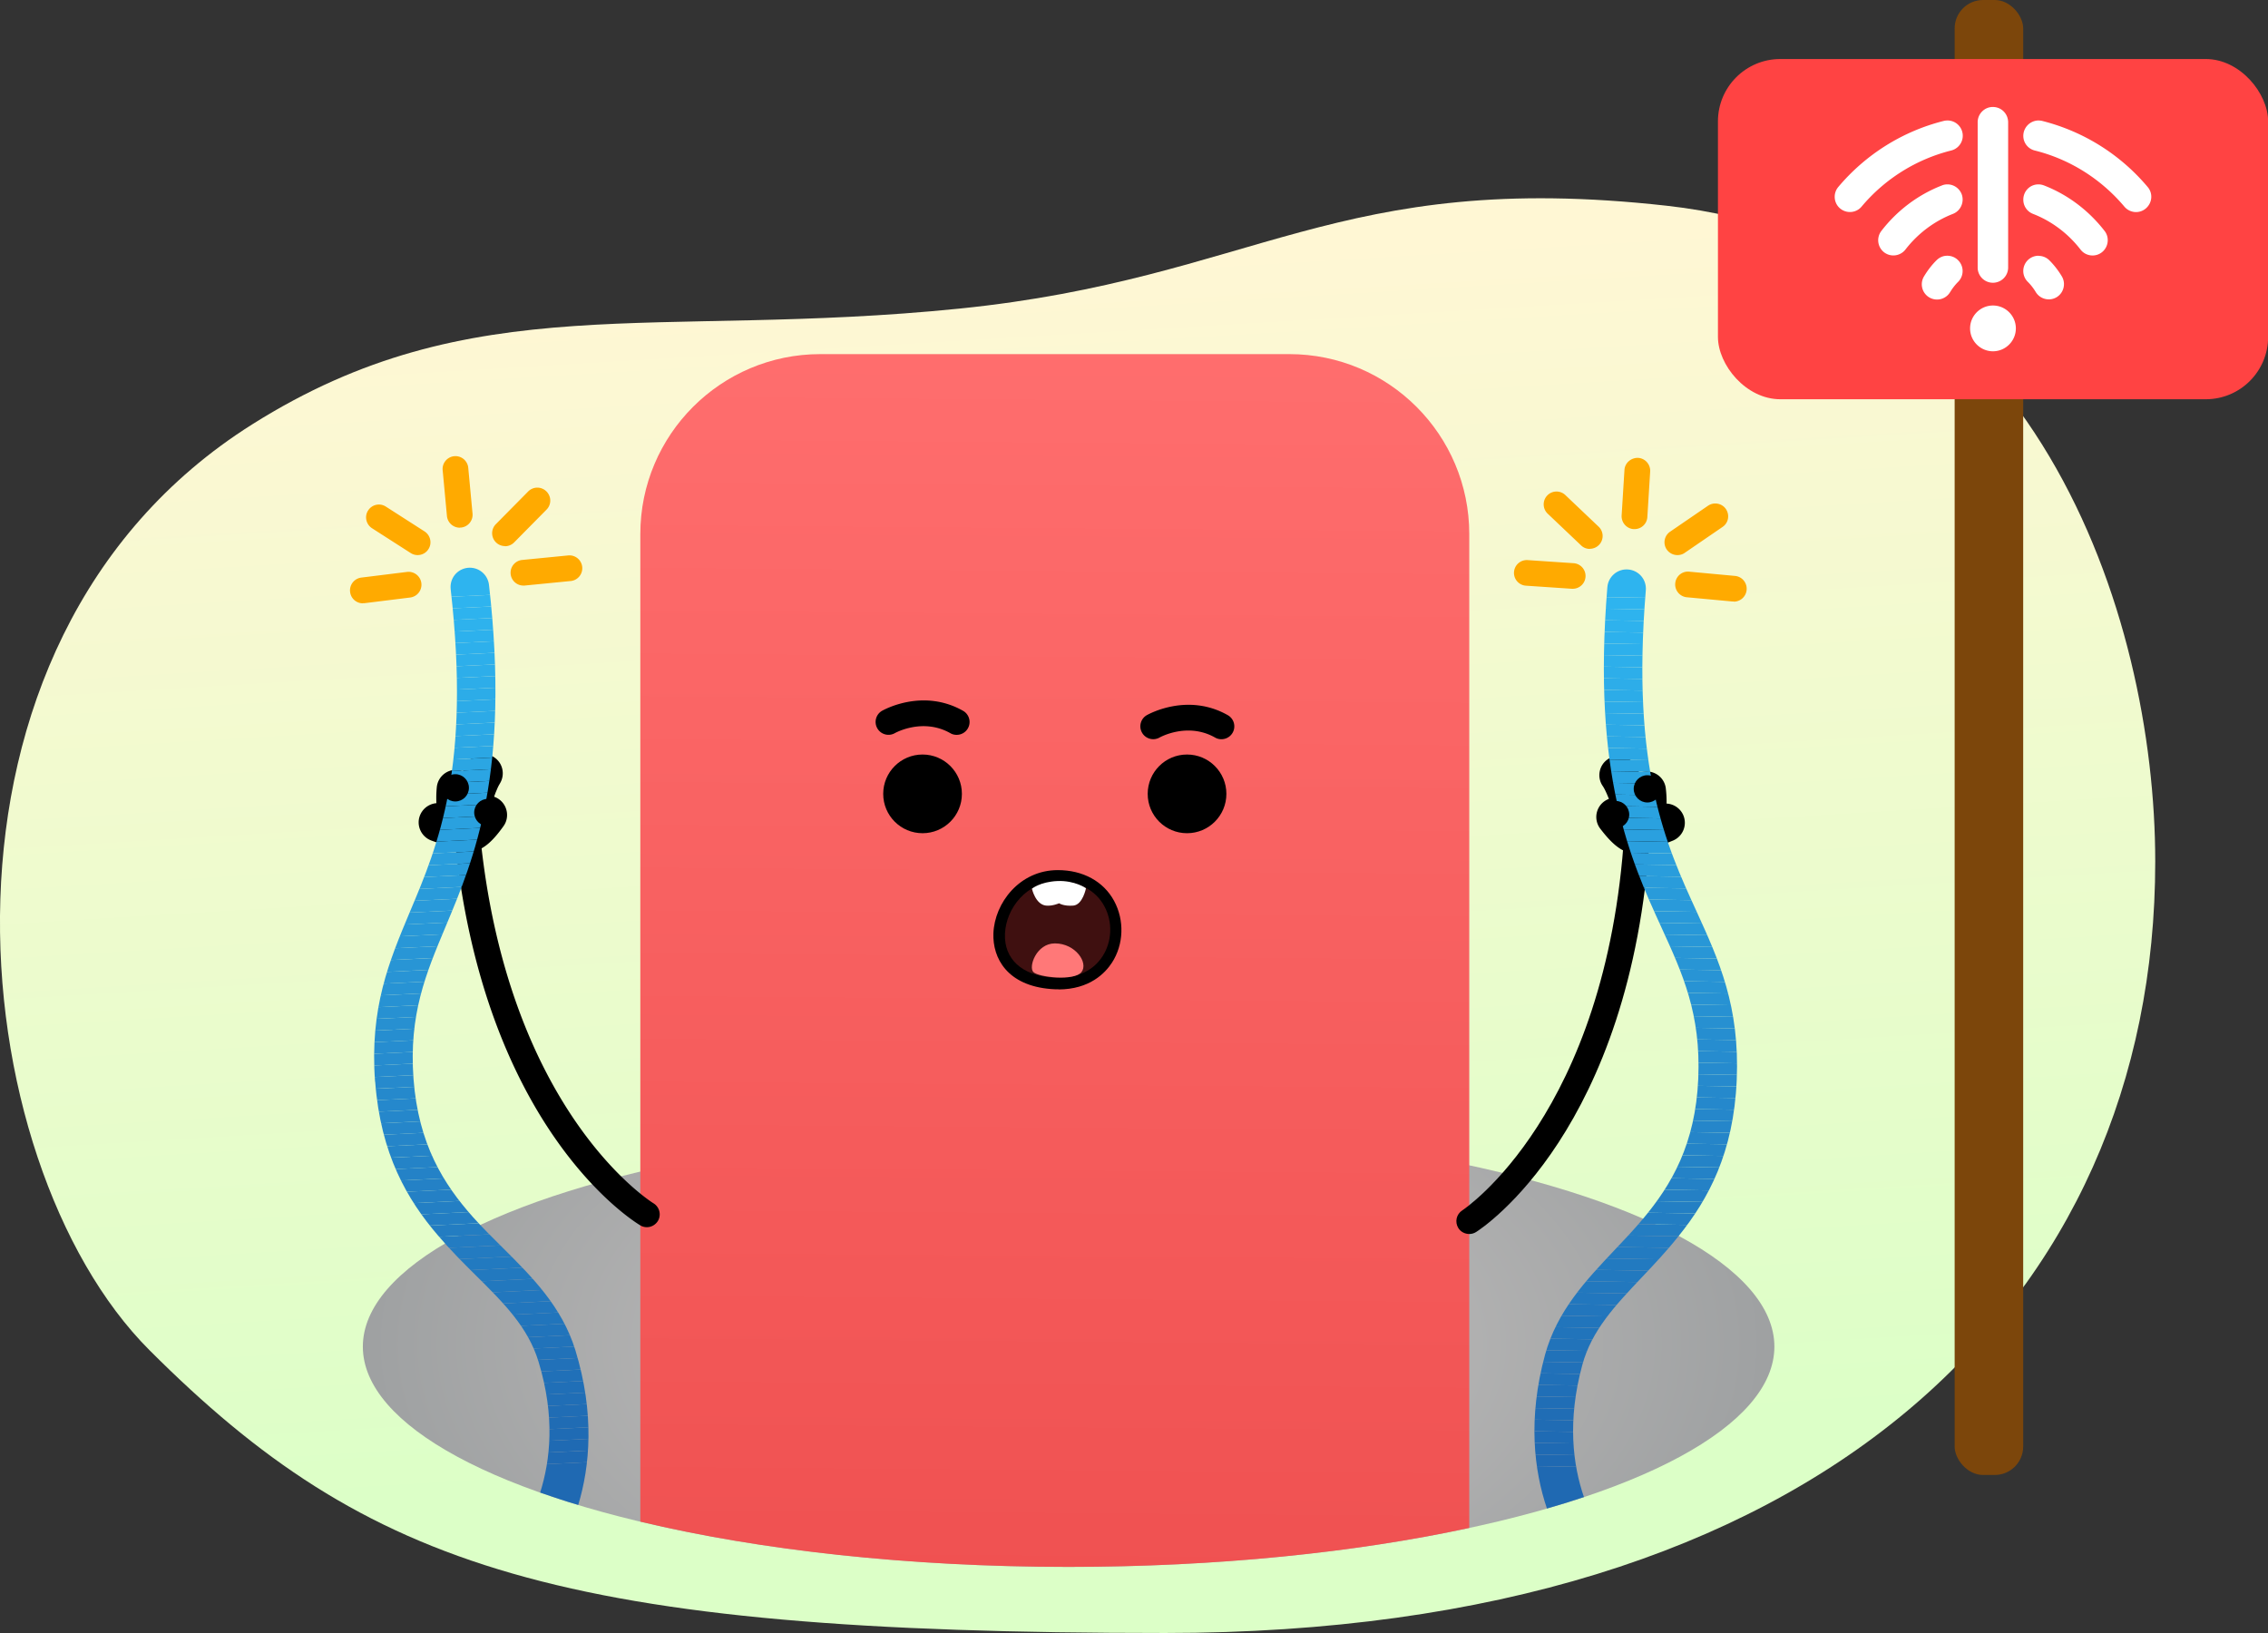<svg id="Layer_2" xmlns="http://www.w3.org/2000/svg" viewBox="0 0 176.39 127"><rect x="0" y="0" width="176.39" height="127" fill="#333333" stroke="none"/><defs><linearGradient id="linear-gradient" x1="86.46" y1="113.47" x2="80.86" y2="20.28" gradientUnits="userSpaceOnUse"><stop offset="0" stop-color="#dcffc7"/><stop offset="1" stop-color="#fff7d4"/></linearGradient><linearGradient id="linear-gradient-2" x1="82.46" y1="26.1" x2="81.68" y2="125.98" gradientUnits="userSpaceOnUse"><stop offset="0" stop-color="#ff6e6e"/><stop offset="1" stop-color="#ef5050"/></linearGradient><clipPath id="clippath"><path class="cls-14" d="M135.07 84.01c-.24 5.63-2.2 9.24-4.51 12.11-.92 1.16-1.9 2.2-2.84 3.19-2.11 2.23-3.93 4.15-4.66 6.85-1.18 4.33-.73 7.79.13 10.27-.93.31-1.89.61-2.88.89-1-2.95-1.5-6.98-.15-11.95.94-3.43 3.2-5.81 5.38-8.12.76-.8 1.53-1.61 2.25-2.47 2.21-2.64 4.07-5.8 4.29-10.9.21-5.03-1.21-8.14-2.86-11.74-2.41-5.27-5.41-11.82-4.21-26.48.07-.82.79-1.44 1.62-1.37.83.07 1.44.79 1.37 1.62-1.14 13.88 1.56 19.77 3.95 24.98 1.73 3.79 3.37 7.36 3.12 13.12Z"/></clipPath><clipPath id="clippath-1"><path class="cls-14" d="M29.18 84.13c.42 5.62 2.49 9.17 4.89 11.96.96 1.13 1.97 2.14 2.94 3.1 2.18 2.16 4.06 4.03 4.87 6.7 1.31 4.29.92 7.68.13 10.19.98.33 1.85.64 2.96.96.91-2.98 1.29-7.11-.22-12.03-1.05-3.4-3.38-5.71-5.63-7.95-.78-.78-1.58-1.56-2.33-2.4-2.29-2.57-4.25-5.67-4.63-10.76-.37-5.02.96-8.17 2.49-11.82 2.24-5.34 5.04-11.98 3.38-26.6-.1-.82-.83-1.41-1.66-1.32-.83.1-1.41.83-1.32 1.66 1.57 13.84-.94 19.81-3.17 25.09-1.61 3.84-3.14 7.46-2.71 13.21Z"/></clipPath><radialGradient id="radial-gradient" cx="83.11" cy="104.73" fx="83.11" fy="104.73" r="63.01" gradientTransform="matrix(1 0 0 .55 0 46.91)" gradientUnits="userSpaceOnUse"><stop offset=".2" stop-color="#b7b7b7"/><stop offset=".48" stop-color="#b1b1b1"/><stop offset=".84" stop-color="#a0a2a3"/><stop offset="1" stop-color="#97999b"/></radialGradient><style>.cls-1{fill:#1f6bb4}.cls-1,.cls-10,.cls-11,.cls-12,.cls-13,.cls-14,.cls-15,.cls-16,.cls-17,.cls-19,.cls-2,.cls-20,.cls-22,.cls-24,.cls-25,.cls-26,.cls-27,.cls-29,.cls-3,.cls-30,.cls-31,.cls-32,.cls-33,.cls-34,.cls-35,.cls-36,.cls-37,.cls-38,.cls-39,.cls-4,.cls-40,.cls-41,.cls-42,.cls-43,.cls-44,.cls-45,.cls-46,.cls-47,.cls-48,.cls-49,.cls-5,.cls-50,.cls-51,.cls-52,.cls-53,.cls-54,.cls-56,.cls-57,.cls-58,.cls-59,.cls-6,.cls-60,.cls-61,.cls-62,.cls-63,.cls-65,.cls-66,.cls-67,.cls-68,.cls-69,.cls-7,.cls-70,.cls-72,.cls-73,.cls-74,.cls-75,.cls-76,.cls-77,.cls-78,.cls-79,.cls-8,.cls-80,.cls-81,.cls-82,.cls-83,.cls-84,.cls-85,.cls-86,.cls-9{stroke-width:0}.cls-2{fill:#237bc1}.cls-3{fill:#299cdb}.cls-4{fill:#299ada}.cls-5{fill:#299ddc}.cls-6{fill:#2894d5}.cls-7{fill:#2ca9e6}.cls-8{fill:#2174bb}.cls-9{fill:#2db1ed}.cls-10{fill:#2484c8}.cls-11{fill:#227ac0}.cls-12{fill:#237dc2}.cls-13{fill:#2ba7e4}.cls-14{fill:none}.cls-15{fill:#2a9edd}.cls-16{fill:#2ba5e3}.cls-17{fill:#206eb6}.cls-19{fill:#2aa1df}.cls-20{fill:#2a9fde}.cls-22{fill:#268dd0}.cls-24{fill:#2caae7}.cls-25{fill:#2db0ec}.cls-26{fill:#237fc4}.cls-27{fill:#206cb4}.cls-29{fill:#2ba6e3}.cls-30{fill:#2898d8}.cls-31{fill:#2792d3}.cls-32{fill:#2586ca}.cls-33{fill:#2173ba}.cls-34{fill:#2172b9}.cls-35{fill:#2585c9}.cls-36{fill:#2790d1}.cls-37{fill:#2483c7}.cls-38{fill:#2eb4ef}.cls-39{fill:#1f6ab3}.cls-40{fill:#268ccf}.cls-41{fill:#000}.cls-42{fill:#fa0}.cls-43{fill:#2895d5}.cls-44{fill:#2ba4e2}.cls-45{fill:#2175bc}.cls-46{fill:#2588cc}.cls-47{fill:#2daeea}.cls-48{fill:#2999d9}.cls-49{fill:#268bce}.cls-50{fill:#2dade9}.cls-51{fill:#2279bf}.cls-52{fill:#2897d7}.cls-53{fill:#2cace8}.cls-54{fill:#2480c5}.cls-56{fill:#2cabe8}.cls-57{fill:#2896d6}.cls-58{fill:#2278be}.cls-59{fill:#1f69b2}.cls-60{fill:#2482c7}.cls-61{fill:#268ed0}.cls-62{fill:#206db5}.cls-63{fill:#2ca8e5}.cls-65{fill:#2eb3ee}.cls-66{fill:#206fb7}.cls-67{fill:#2793d4}.cls-68{fill:#2aa2e0}.cls-69{fill:#2171b9}.cls-70{fill:#2dafeb}.cls-72{fill:#2587cb}.cls-73{fill:#237ec3}.cls-74{fill:#2070b8}.cls-75{fill:#2481c6}.cls-76{fill:#2277be}.cls-77{fill:#2ba3e1}.cls-78{fill:#2276bd}.cls-79{fill:#2791d2}.cls-80{fill:#fff}.cls-81{fill:#2aa0df}.cls-82{fill:#2eb2ed}.cls-83{fill:#299bda}.cls-84{fill:#268acd}.cls-85{fill:#237cc2}.cls-86{fill:#2589cc}</style></defs><g id="Layer_2-2"><path d="M19.62 33c-27 17-22.58 57.42-8 72 17 17 31.96 22 79 22 51 0 77-25.86 77-60 0-19.21-9.3-47.8-38-51-25.67-2.86-31.95 5.66-55 8-23.76 2.41-37.87-1.79-55 9Z" style="fill:url(#linear-gradient);stroke-width:0"/><rect x="152.02" width="5.33" height="114.71" rx="2.21" ry="2.21" style="fill:#7c460b;stroke-width:0"/><rect x="133.61" y="4.59" width="42.79" height="26.46" rx="4.85" ry="4.85" style="fill:#ff4343;stroke-width:0"/><path class="cls-80" d="M154.98 8.32c-.65 0-1.18.55-1.17 1.2v11.27a1.184 1.184 0 1 0 2.37.03V9.52c0-.66-.51-1.19-1.17-1.2h-.03Zm-3.51 1.05c-.11 0-.21.01-.32.04-3.25.82-6.09 2.65-8.18 5.13-.42.5-.36 1.25.14 1.67s1.25.36 1.67-.14a13.34 13.34 0 0 1 6.95-4.36 1.185 1.185 0 0 0-.26-2.34Zm7.03 0a1.2 1.2 0 0 0-1.14 1.24c.02.53.39.98.91 1.1 2.76.69 5.17 2.25 6.95 4.36.42.5 1.17.57 1.67.14s.57-1.17.14-1.67a15.743 15.743 0 0 0-8.18-5.13c-.11-.03-.23-.04-.35-.04Zm-7.06 4.97c-.15 0-.29.03-.43.09-1.87.73-3.49 1.97-4.69 3.53-.4.52-.3 1.26.21 1.66.52.4 1.26.3 1.66-.21.95-1.23 2.22-2.2 3.68-2.77.61-.23.92-.91.7-1.53-.18-.47-.63-.78-1.13-.77Zm7.09 0c-.66 0-1.18.54-1.17 1.2 0 .49.31.93.77 1.1 1.46.57 2.73 1.54 3.68 2.77.4.52 1.15.61 1.66.21s.61-1.15.21-1.66c-1.21-1.56-2.82-2.8-4.69-3.53-.15-.06-.3-.09-.46-.09Zm-7.11 5.55c-.31 0-.6.14-.82.36-.37.37-.69.79-.96 1.24a1.184 1.184 0 1 0 2.02 1.24c0-.01.01-.02.02-.03.17-.28.37-.54.6-.77.47-.46.48-1.21.02-1.68-.23-.24-.55-.37-.89-.36Zm7.13 0a1.186 1.186 0 0 0-.83 2.04c.23.23.43.49.6.77.33.56 1.06.75 1.62.42s.75-1.06.42-1.62c-.27-.45-.59-.87-.96-1.24a1.18 1.18 0 0 0-.85-.36ZM155 23.76c-.98 0-1.78.8-1.78 1.78s.8 1.78 1.78 1.78 1.78-.8 1.78-1.78-.8-1.78-1.78-1.78Z"/><ellipse cx="83.11" cy="104.73" rx="54.89" ry="17.13" style="fill:url(#radial-gradient);stroke-width:0"/><path d="M100.27 27.54H63.8c-7.73 0-14 6.27-14 14v76.8c9.23 2.21 20.77 3.52 33.3 3.52 11.58 0 22.32-1.12 31.17-3.03V41.54c0-7.73-6.27-14-14-14Z" style="fill:url(#linear-gradient-2);stroke-width:0"/><path class="cls-41" d="M114.27 95.97c-.33 0-.66-.16-.85-.46-.29-.47-.16-1.08.31-1.38.15-.1 11.22-7.49 12.6-29.39.03-.55.5-.96 1.06-.94.55.04.97.51.94 1.06-1.45 23.04-13.03 30.64-13.52 30.95-.17.11-.35.16-.54.16Z"/><path class="cls-41" d="M127.52 66.17c-.67 0-1.27-.45-1.45-1.12-.33-1.25-.99-3.29-1.42-3.92-.47-.68-.29-1.62.39-2.08.68-.47 1.62-.29 2.08.39.54.79 1.05 2.22 1.4 3.34.16-.06.31-.12.44-.17a1.5 1.5 0 0 1 1.96.8 1.5 1.5 0 0 1-.8 1.96c-.15.06-1.46.61-2.36.77-.09.02-.18.02-.26.02Z"/><path class="cls-41" d="M127.16 66.37c-1.09 0-1.97-.97-2.7-1.92a1.497 1.497 0 0 1 2.16-2.05c0-.22 0-.47-.04-.76a1.497 1.497 0 0 1 2.97-.37c.34 2.77-.71 4.13-1.13 4.56-.29.32-.71.52-1.17.54h-.1Z"/><g style="clip-path:url(#clippath)"><path class="cls-38" d="m135.32 46.61-16.51-.27v-2.12h16.51v2.39z"/><path class="cls-38" d="m135.32 47.51-16.51-.27v-.9l16.51.27v.9z"/><path class="cls-65" d="m135.32 48.41-16.51-.27v-.9l16.51.27v.9z"/><path class="cls-82" d="m135.32 49.32-16.51-.27v-.91l16.51.27v.91z"/><path class="cls-9" d="m135.32 50.22-16.51-.27v-.9l16.51.27v.9z"/><path class="cls-25" d="m135.32 51.12-16.51-.27v-.9l16.51.27v.9z"/><path class="cls-70" d="m135.32 52.02-16.51-.27v-.9l16.51.27v.9z"/><path class="cls-47" d="m135.32 52.92-16.51-.26v-.91l16.51.27v.9z"/><path class="cls-50" d="m135.32 53.83-16.51-.27v-.9l16.51.26v.91z"/><path class="cls-53" d="m135.32 54.73-16.51-.27v-.9l16.51.27v.9z"/><path class="cls-56" d="m135.32 55.63-16.51-.27v-.9l16.51.27v.9z"/><path class="cls-24" d="m135.32 56.53-16.51-.27v-.9l16.51.27v.9z"/><path class="cls-7" d="m135.32 57.44-16.51-.27v-.91l16.51.27v.91z"/><path class="cls-63" d="m135.32 58.34-16.51-.27v-.9l16.51.27v.9z"/><path class="cls-13" d="m135.32 59.24-16.51-.27v-.9l16.51.27v.9z"/><path class="cls-29" d="m135.32 60.14-16.51-.27v-.9l16.51.27v.9z"/><path class="cls-16" d="m135.32 61.04-16.51-.26v-.91l16.51.27v.9z"/><path class="cls-44" d="m135.32 61.95-16.51-.27v-.9l16.51.26v.91z"/><path class="cls-77" d="m135.32 62.85-16.51-.27v-.9l16.51.27v.9z"/><path class="cls-68" d="m135.32 63.75-16.51-.27v-.9l16.51.27v.9z"/><path class="cls-19" d="m135.32 64.65-16.51-.27v-.9l16.51.27v.9z"/><path class="cls-81" d="m135.32 65.56-16.51-.27v-.91l16.51.27v.91z"/><path class="cls-20" d="m135.32 66.46-16.51-.27v-.9l16.51.27v.9z"/><path class="cls-15" d="m135.32 67.36-16.51-.27v-.9l16.51.27v.9z"/><path class="cls-5" d="m135.32 68.26-16.51-.27v-.9l16.51.27v.9z"/><path class="cls-3" d="m135.32 69.16-16.51-.26v-.91l16.51.27v.9z"/><path class="cls-83" d="m135.32 70.07-16.51-.27v-.9l16.51.26v.91z"/><path class="cls-4" d="m135.32 70.97-16.51-.27v-.9l16.51.27v.9z"/><path class="cls-48" d="m135.32 71.87-16.51-.27v-.9l16.51.27v.9z"/><path class="cls-30" d="m135.32 72.77-16.51-.26v-.91l16.51.27v.9z"/><path class="cls-52" d="m135.32 73.68-16.51-.27v-.9l16.51.26v.91z"/><path class="cls-57" d="m135.32 74.58-16.51-.27v-.9l16.51.27v.9z"/><path class="cls-43" d="m135.32 75.48-16.51-.27v-.9l16.51.27v.9z"/><path class="cls-6" d="m135.32 76.38-16.51-.27v-.9l16.51.27v.9z"/><path class="cls-67" d="m135.32 77.28-16.51-.26v-.91l16.51.27v.9z"/><path class="cls-31" d="m135.32 78.19-16.51-.27v-.9l16.51.26v.91z"/><path class="cls-79" d="m135.32 79.09-16.51-.27v-.9l16.51.27v.9z"/><path class="cls-36" d="m135.32 79.99-16.51-.27v-.9l16.51.27v.9z"/><path class="cls-61" d="m135.32 80.89-16.51-.26v-.91l16.51.27v.9z"/><path class="cls-22" d="m135.32 81.8-16.51-.27v-.9l16.51.26v.91z"/><path class="cls-40" d="m135.32 82.7-16.51-.27v-.9l16.51.27v.9z"/><path class="cls-49" d="m135.32 83.6-16.51-.27v-.9l16.51.27v.9z"/><path class="cls-84" d="m135.32 84.5-16.51-.27v-.9l16.51.27v.9z"/><path class="cls-86" d="m135.32 85.4-16.51-.26v-.91l16.51.27v.9z"/><path class="cls-46" d="m135.32 86.31-16.51-.27v-.9l16.51.26v.91z"/><path class="cls-72" d="m135.32 87.21-16.51-.27v-.9l16.51.27v.9z"/><path class="cls-32" d="m135.32 88.11-16.51-.27v-.9l16.51.27v.9z"/><path class="cls-35" d="m135.32 89.01-16.51-.26v-.91l16.51.27v.9z"/><path class="cls-10" d="m135.32 89.92-16.51-.27v-.9l16.51.26v.91z"/><path class="cls-37" d="m135.32 90.82-16.51-.27v-.9l16.51.27v.9z"/><path class="cls-60" d="m135.32 91.72-16.51-.27v-.9l16.51.27v.9z"/><path class="cls-75" d="m135.32 92.62-16.51-.27v-.9l16.51.27v.9z"/><path class="cls-54" d="m135.32 93.52-16.51-.26v-.91l16.51.27v.9z"/><path class="cls-26" d="m135.32 94.43-16.51-.27v-.9l16.51.26v.91z"/><path class="cls-73" d="m135.32 95.33-16.51-.27v-.9l16.51.27v.9z"/><path class="cls-12" d="m135.32 96.23-16.51-.27v-.9l16.51.27v.9z"/><path class="cls-85" d="m135.32 97.13-16.51-.26v-.91l16.51.27v.9z"/><path class="cls-2" d="m135.32 98.04-16.51-.27v-.9l16.51.26v.91z"/><path class="cls-11" d="m135.32 98.94-16.51-.27v-.9l16.51.27v.9z"/><path class="cls-51" d="m135.32 99.84-16.51-.27v-.9l16.51.27v.9z"/><path class="cls-58" d="m135.32 100.74-16.51-.27v-.9l16.51.27v.9z"/><path class="cls-76" d="m135.32 101.64-16.51-.26v-.91l16.51.27v.9z"/><path class="cls-78" d="m135.32 102.55-16.51-.27v-.9l16.51.26v.91z"/><path class="cls-45" d="m135.32 103.45-16.51-.27v-.9l16.51.27v.9z"/><path class="cls-8" d="m135.32 104.35-16.51-.27v-.9l16.51.27v.9z"/><path class="cls-33" d="m135.32 105.25-16.51-.26v-.91l16.51.27v.9z"/><path class="cls-34" d="m135.32 106.16-16.51-.27v-.9l16.51.26v.91z"/><path class="cls-69" d="m135.32 107.06-16.51-.27v-.9l16.51.27v.9z"/><path class="cls-74" d="m135.32 107.96-16.51-.27v-.9l16.51.27v.9z"/><path class="cls-66" d="m135.32 108.86-16.51-.27v-.9l16.51.27v.9z"/><path class="cls-17" d="m135.32 109.76-16.51-.26v-.91l16.51.27v.9z"/><path class="cls-62" d="m135.32 110.67-16.51-.27v-.9l16.51.26v.91z"/><path class="cls-27" d="m135.32 111.57-16.51-.27v-.9l16.51.27v.9z"/><path class="cls-1" d="m135.32 112.47-16.51-.27v-.9l16.51.27v.9z"/><path class="cls-39" d="m135.32 113.37-16.51-.26v-.91l16.51.27v.9z"/><path class="cls-59" d="m135.32 114.28-16.51-.27v-.9l16.51.26v.91z"/><path class="cls-59" d="m118.81 114.01 16.51.27v3.04h-16.51v-3.31z"/></g><path class="cls-42" d="M122.32 45.79h-.07l-3.57-.24a.996.996 0 1 1 .13-1.99l3.57.24a.996.996 0 0 1-.07 1.99ZM123.65 42.69c-.25 0-.5-.09-.69-.28l-2.59-2.46a.996.996 0 1 1 1.37-1.45l2.59 2.46a.996.996 0 0 1-.68 1.72ZM134.84 46.78h-.09l-3.56-.33a1 1 0 0 1-.9-1.09c.05-.55.54-.96 1.09-.9l3.56.33a1 1 0 0 1 .9 1.09 1 1 0 0 1-1 .91ZM130.46 43.17c-.32 0-.63-.15-.83-.43a.997.997 0 0 1 .26-1.39l2.95-2.02c.46-.31 1.08-.19 1.39.26.31.46.2 1.08-.26 1.39L131.02 43c-.17.12-.37.17-.56.17ZM127.12 41.15h-.06c-.55-.03-.97-.51-.94-1.06l.22-3.54c.03-.55.52-.96 1.06-.94.55.03.97.51.94 1.06l-.22 3.54c-.03.53-.47.94-1 .94Z"/><circle class="cls-41" cx="128.12" cy="61.35" r="1.06"/><circle class="cls-41" cx="125.65" cy="63.35" r="1.06"/><path class="cls-41" d="M50.31 95.44a.96.96 0 0 1-.51-.14c-.5-.3-12.31-7.53-14.48-30.51a1 1 0 1 1 1.99-.19c2.07 21.89 13.4 28.91 13.51 28.98.47.28.63.9.35 1.37-.19.31-.52.49-.86.49Z"/><path class="cls-41" d="M36.12 66.07c-.07 0-.14 0-.22-.02-.9-.13-2.23-.64-2.38-.69-.77-.3-1.16-1.17-.86-1.94.3-.77 1.17-1.16 1.94-.86.13.05.28.1.44.16.32-1.13.79-2.58 1.3-3.38.44-.7 1.37-.9 2.07-.46.7.44.9 1.37.46 2.07-.41.64-1 2.7-1.29 3.96-.16.69-.77 1.16-1.46 1.16Z"/><path class="cls-41" d="M36.47 66.26h-.04c-.46 0-.88-.19-1.19-.51-.43-.41-1.53-1.74-1.27-4.52.08-.83.81-1.43 1.63-1.35a1.5 1.5 0 0 1 1.35 1.63c-.03.29-.03.54-.02.76.51-.46 1.29-.53 1.88-.11.67.48.83 1.42.35 2.09-.71.99-1.58 2-2.7 2Z"/><g style="clip-path:url(#clippath-1)"><path class="cls-38" d="m45.12 44.07.09 1.86-16.46.78v-2.64h16.37z"/><path class="cls-38" d="m45.21 45.93.04.9-16.5.79v-.91l16.46-.78z"/><path class="cls-65" d="m45.25 46.83.05.9-16.55.79v-.9l16.5-.79z"/><path class="cls-82" d="m45.3 47.73.04.91-16.59.79v-.91l16.55-.79z"/><path class="cls-9" d="m45.34 48.64.04.9-16.63.79v-.9l16.59-.79z"/><path class="cls-25" d="m45.38 49.54.05.9-16.68.79v-.9l16.63-.79z"/><path class="cls-70" d="m45.43 50.44.04.9-16.72.8v-.91l16.68-.79z"/><path class="cls-47" d="m45.47 51.34.04.91-16.76.79v-.9l16.72-.8z"/><path class="cls-50" d="m45.51 52.25.04.9-16.8.8v-.91l16.76-.79z"/><path class="cls-53" d="m45.55 53.15.05.9-16.85.8v-.9l16.8-.8z"/><path class="cls-56" d="m45.6 54.05.04.9-16.89.8v-.9l16.85-.8z"/><path class="cls-24" d="m45.64 54.95.04.9-16.93.81v-.91l16.89-.8z"/><path class="cls-7" d="m45.68 55.85.05.91-16.98.8v-.9l16.93-.81z"/><path class="cls-63" d="m45.73 56.76.04.9-17.02.81v-.91l16.98-.8z"/><path class="cls-13" d="m45.77 57.66.04.9-17.06.81v-.9l17.02-.81z"/><path class="cls-29" d="m45.81 58.56.04.9-17.1.81v-.9l17.06-.81z"/><path class="cls-16" d="m45.85 59.46.05.9-17.15.82v-.91l17.1-.81z"/><path class="cls-44" d="m45.9 60.36.04.91-17.19.81v-.9l17.15-.82z"/><path class="cls-77" d="m45.94 61.27.04.9-17.23.82v-.91l17.19-.81z"/><path class="cls-68" d="m45.98 62.17.05.9-17.28.82v-.9l17.23-.82z"/><path class="cls-19" d="m46.03 63.07.04.9-17.32.83v-.91l17.28-.82z"/><path class="cls-81" d="m46.07 63.97.04.9-17.36.83v-.9l17.32-.83z"/><path class="cls-20" d="m46.11 64.87.04.91-17.4.82v-.9l17.36-.83z"/><path class="cls-15" d="m46.15 65.78.05.9-17.45.83v-.91l17.4-.82z"/><path class="cls-5" d="m46.2 66.68.04.9-17.49.83v-.9l17.45-.83z"/><path class="cls-3" d="m46.24 67.58.01.21v.69l-17.5.84v-.91l17.49-.83z"/><path class="cls-83" d="m46.25 69.39-17.5.83v-.9l17.5-.84v.91z"/><path class="cls-4" d="m46.25 70.29-17.5.83v-.9l17.5-.83v.9z"/><path class="cls-48" d="m46.25 71.2-17.5.83v-.91l17.5-.83v.91z"/><path class="cls-30" d="m46.25 72.1-17.5.83v-.9l17.5-.83v.9z"/><path class="cls-52" d="m46.25 73.01-17.5.83v-.91l17.5-.83v.91z"/><path class="cls-57" d="m46.25 73.91-17.5.83v-.9l17.5-.83v.9z"/><path class="cls-43" d="m46.25 74.81-17.5.84v-.91l17.5-.83v.9z"/><path class="cls-6" d="m46.25 75.72-17.5.83v-.9l17.5-.84v.91z"/><path class="cls-67" d="m46.25 76.62-17.5.83v-.9l17.5-.83v.9z"/><path class="cls-31" d="m46.25 77.53-17.5.83v-.91l17.5-.83v.91z"/><path class="cls-79" d="m46.25 78.43-17.5.83v-.9l17.5-.83v.9z"/><path class="cls-36" d="m46.25 79.33-17.5.84v-.91l17.5-.83v.9z"/><path class="cls-61" d="m46.25 80.24-17.5.83v-.9l17.5-.84v.91z"/><path class="cls-22" d="m46.25 81.14-17.5.83v-.9l17.5-.83v.9z"/><path class="cls-40" d="m46.25 82.05-17.5.83v-.91l17.5-.83v.91z"/><path class="cls-49" d="m46.25 82.95-17.5.83v-.9l17.5-.83v.9z"/><path class="cls-84" d="m46.25 83.86-17.5.83v-.91l17.5-.83v.91z"/><path class="cls-86" d="m46.25 84.76-17.5.83v-.9l17.5-.83v.9z"/><path class="cls-46" d="m46.25 85.66-17.5.83v-.9l17.5-.83v.9z"/><path class="cls-72" d="m46.25 86.57-17.5.83v-.91l17.5-.83v.91z"/><path class="cls-32" d="m46.25 87.47-17.5.83v-.9l17.5-.83v.9z"/><path class="cls-35" d="m46.25 88.38-17.5.83v-.91l17.5-.83v.91z"/><path class="cls-10" d="m46.25 89.28-17.5.83v-.9l17.5-.83v.9z"/><path class="cls-37" d="m46.25 90.18-17.5.84v-.91l17.5-.83v.9z"/><path class="cls-60" d="m46.25 91.09-17.5.83v-.9l17.5-.84v.91z"/><path class="cls-75" d="m46.25 91.99-17.5.83v-.9l17.5-.83v.9z"/><path class="cls-54" d="m46.25 92.9-17.5.83v-.91l17.5-.83v.91z"/><path class="cls-26" d="m46.25 93.8-17.5.83v-.9l17.5-.83v.9z"/><path class="cls-73" d="m46.25 94.7-17.5.84v-.91l17.5-.83v.9z"/><path class="cls-12" d="m46.25 95.61-17.5.83v-.9l17.5-.84v.91z"/><path class="cls-85" d="m46.25 96.51-17.5.83v-.9l17.5-.83v.9z"/><path class="cls-2" d="m46.25 97.42-17.5.83v-.91l17.5-.83v.91z"/><path class="cls-11" d="m46.25 98.32-17.5.83v-.9l17.5-.83v.9z"/><path class="cls-51" d="m46.25 99.23-17.5.83v-.91l17.5-.83v.91z"/><path class="cls-58" d="m46.25 100.13-17.5.83v-.9l17.5-.83v.9z"/><path class="cls-76" d="m46.25 101.03-17.5.84v-.91l17.5-.83v.9z"/><path class="cls-78" d="m46.25 101.94-17.5.83v-.9l17.5-.84v.91z"/><path class="cls-45" d="m46.25 102.84-17.5.83v-.9l17.5-.83v.9z"/><path class="cls-8" d="m46.25 103.75-17.5.83v-.91l17.5-.83v.91z"/><path class="cls-33" d="m46.25 104.65-17.5.83v-.9l17.5-.83v.9z"/><path class="cls-34" d="m46.25 105.55-17.5.84v-.91l17.5-.83v.9z"/><path class="cls-69" d="m46.25 106.46-17.5.83v-.9l17.5-.84v.91z"/><path class="cls-74" d="m46.25 107.36-17.5.83v-.9l17.5-.83v.9z"/><path class="cls-66" d="m46.25 108.27-17.5.83v-.91l17.5-.83v.91z"/><path class="cls-17" d="m46.25 109.17-17.5.83v-.9l17.5-.83v.9z"/><path class="cls-62" d="m46.25 110.08-17.5.83V110l17.5-.83v.91z"/><path class="cls-27" d="m46.25 110.98-17.5.83v-.9l17.5-.83v.9z"/><path class="cls-1" d="m46.25 111.88-17.5.84v-.91l17.5-.83v.9z"/><path class="cls-39" d="m46.25 112.79-17.5.83v-.9l17.5-.84v.91z"/><path class="cls-59" d="m46.25 113.69-17.5.83v-.9l17.5-.83v.9z"/><path class="cls-59" d="m28.75 114.52 17.5-.83v3.36h-17.5v-2.53z"/></g><path class="cls-42" d="M40.69 45.54a.998.998 0 0 1-.09-1.99l3.56-.35a1 1 0 1 1 .19 1.99l-3.56.35h-.1ZM39.27 42.47a1.001 1.001 0 0 1-.7-1.71l2.51-2.54a.999.999 0 0 1 1.42 0c.39.39.4 1.02 0 1.42l-2.51 2.54c-.2.2-.45.3-.71.3ZM28.22 46.92c-.5 0-.93-.37-.99-.88-.07-.55.32-1.05.87-1.12l3.55-.44a1.002 1.002 0 1 1 .25 1.99l-3.55.44h-.12ZM32.48 43.17c-.18 0-.37-.05-.54-.16l-3.01-1.93c-.46-.3-.6-.92-.3-1.38.3-.47.92-.6 1.38-.3l3.01 1.93c.46.3.6.92.3 1.38-.19.3-.51.46-.84.46ZM35.76 41.04c-.51 0-.95-.39-1-.91l-.33-3.53a1 1 0 1 1 1.99-.19l.33 3.53a1 1 0 0 1-.9 1.09h-.09Z"/><circle class="cls-41" cx="35.41" cy="61.27" r="1.06"/><circle class="cls-41" cx="37.94" cy="63.19" r="1.06"/><path d="M82.29 68.11c-4.92 0-6.98 7.87-.49 8.37s6.65-8.36.49-8.37Z" style="fill:#3f1010;stroke-width:0"/><path class="cls-41" d="M82.33 76.94c-.18 0-.37 0-.57-.02-3.43-.26-4.57-2.41-4.5-4.33.09-2.37 2.04-4.92 5.01-4.92 1.96 0 3.56.88 4.38 2.4.81 1.5.75 3.38-.17 4.8-.52.8-1.73 2.08-4.17 2.08Zm-.05-8.39c-2.45 0-4.04 2.11-4.12 4.07-.08 1.95 1.3 3.23 3.67 3.41 1.75.14 3.14-.45 3.92-1.66.74-1.15.8-2.67.14-3.89-.67-1.24-1.95-1.93-3.6-1.93Z"/><path d="M82.04 73.37c-1.44 0-2.07 1.83-1.67 2.23s3.18.72 3.74 0-.47-2.23-2.06-2.23Z" style="fill:#ff7878;stroke-width:0"/><path class="cls-80" d="M80.26 69.12s.27 1.23 1.1 1.31c.49.05 1.01-.18 1.01-.18s.36.24 1.1.18.99-1.35.99-1.35-.87-.62-2.22-.56-1.99.6-1.99.6Z"/><circle class="cls-41" cx="71.75" cy="61.74" r="3.06"/><circle class="cls-41" cx="92.32" cy="61.74" r="3.06"/><path class="cls-41" d="M94.99 57.49c-.17 0-.34-.04-.49-.13-2.12-1.2-4.23-.05-4.32 0a1 1 0 0 1-1.36-.38.999.999 0 0 1 .37-1.36c.13-.07 3.16-1.78 6.3 0a1 1 0 0 1-.49 1.87ZM74.4 57.15c-.17 0-.34-.04-.49-.13-2.12-1.2-4.23-.05-4.32 0a1 1 0 0 1-1.36-.38.999.999 0 0 1 .37-1.36c.13-.07 3.16-1.78 6.3 0a1 1 0 0 1-.49 1.87Z"/></g></svg>